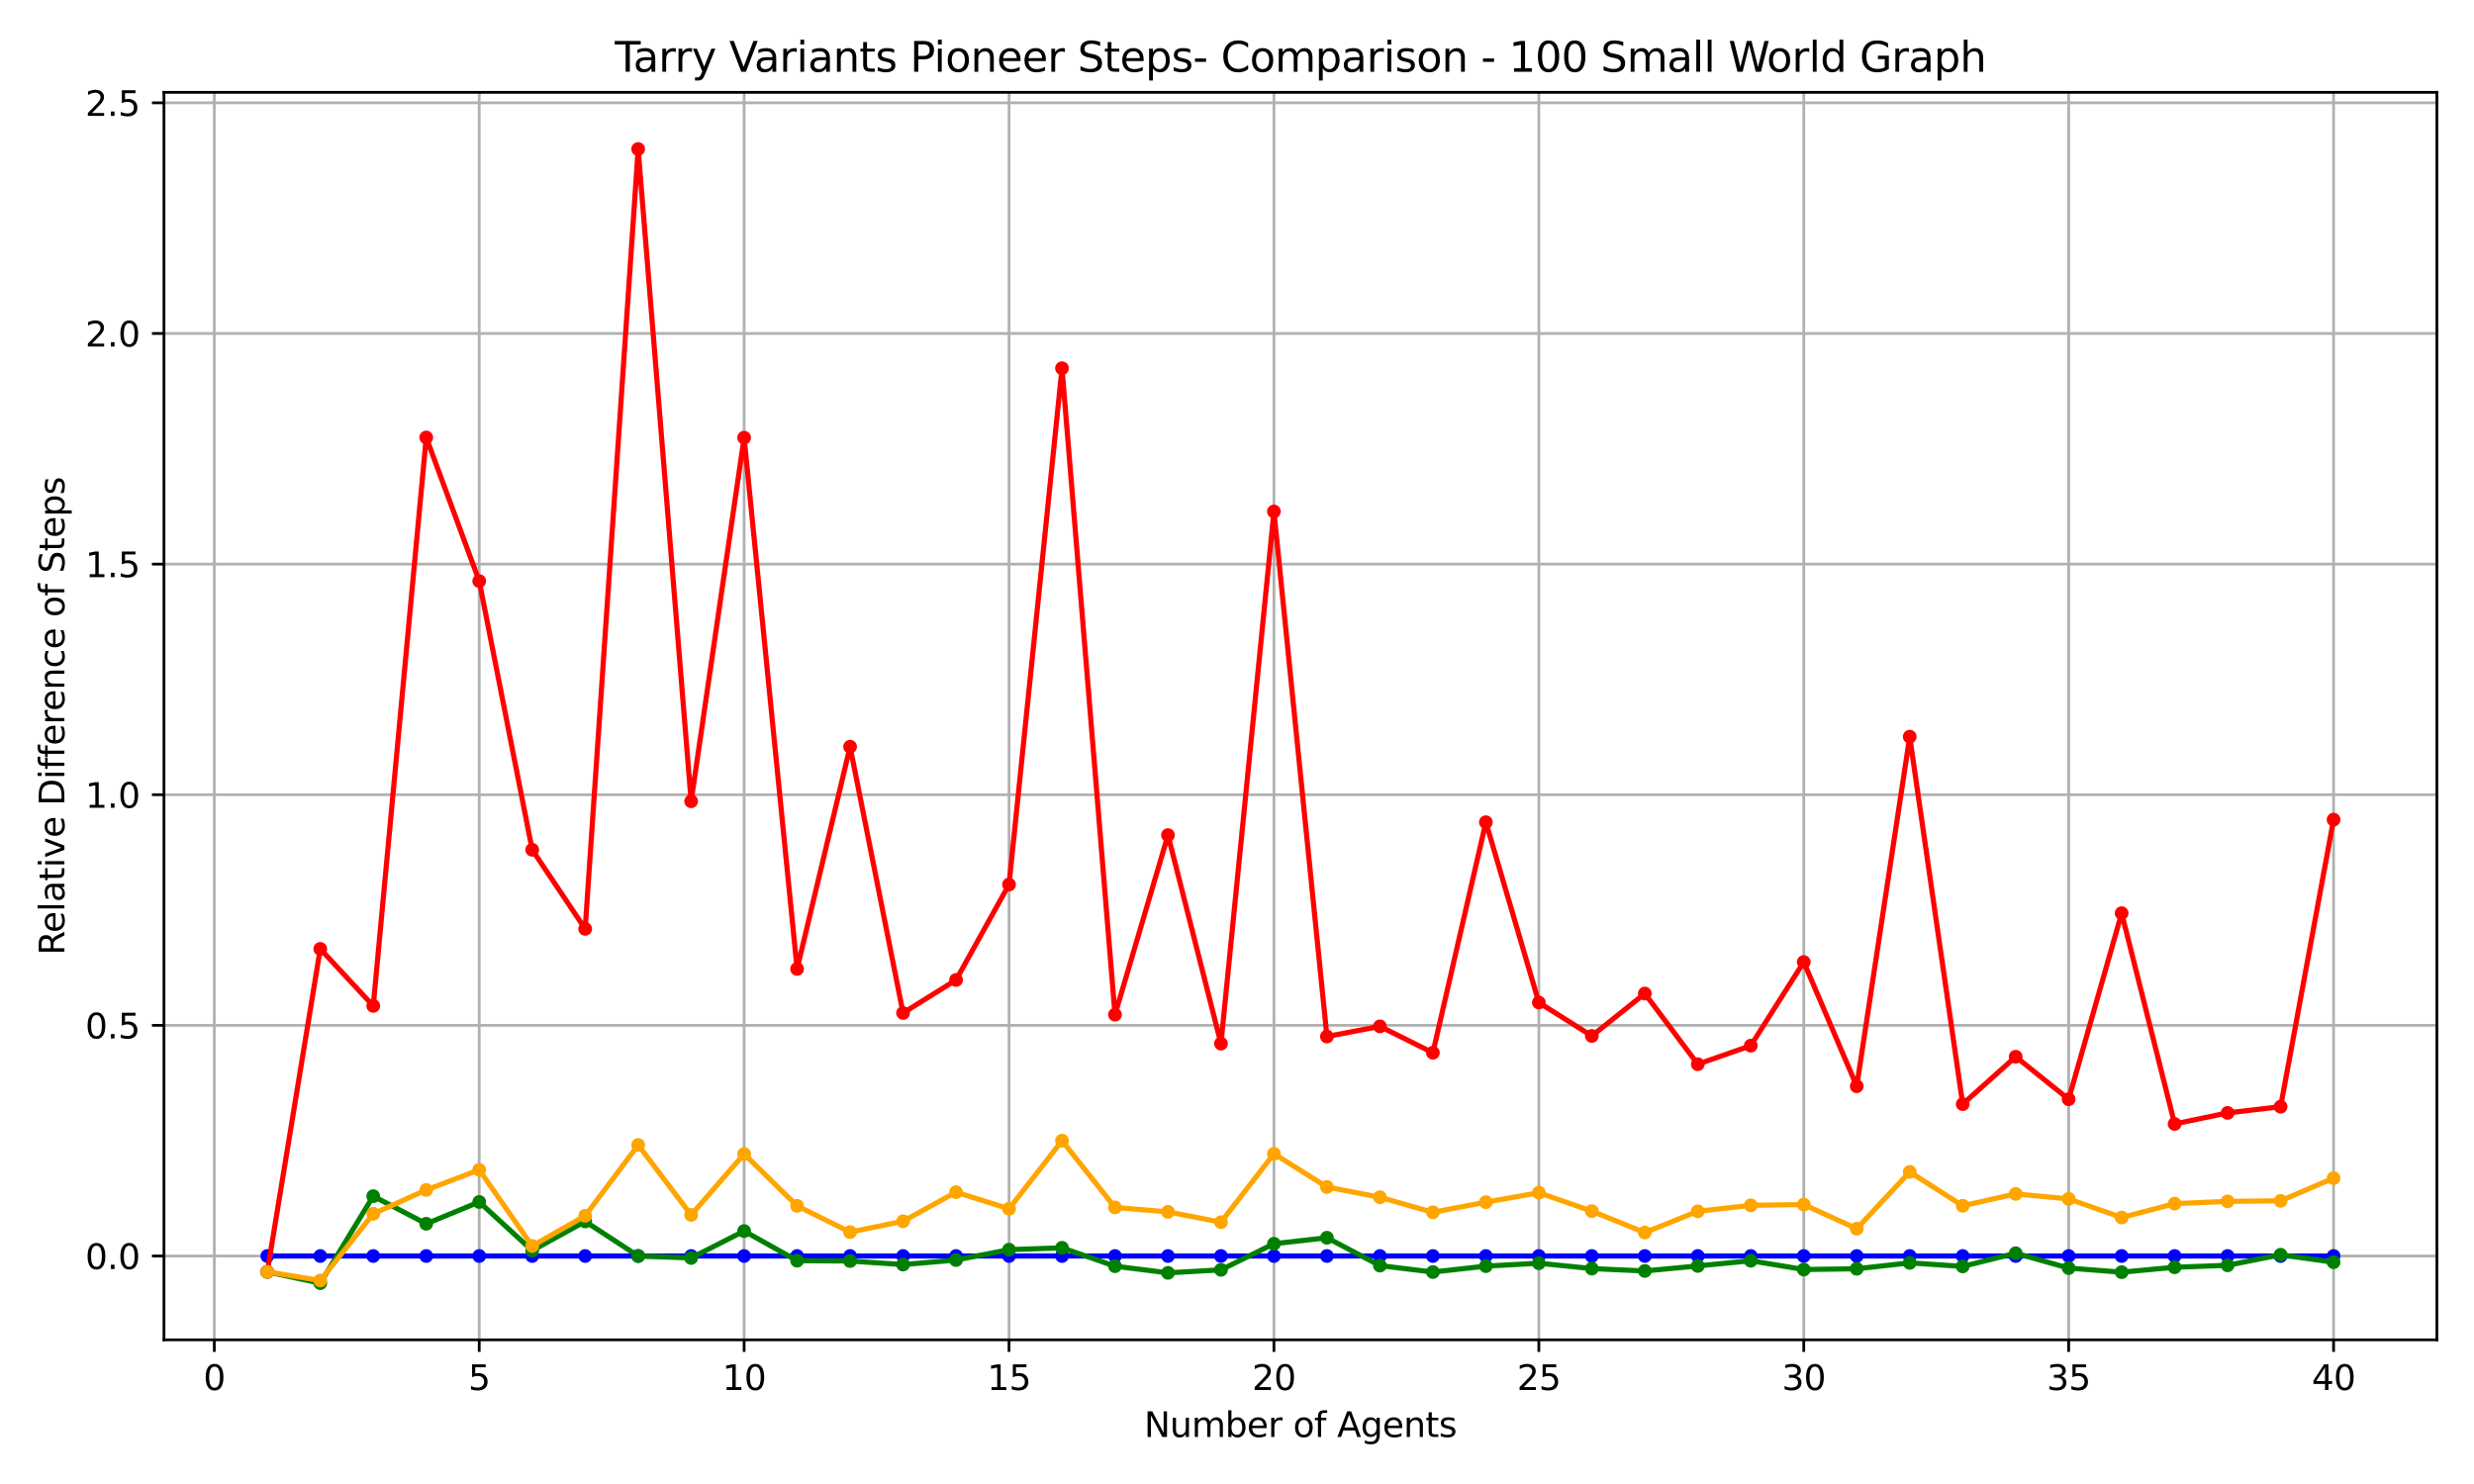 <?xml version="1.0" encoding="utf-8" standalone="no"?>
<!DOCTYPE svg PUBLIC "-//W3C//DTD SVG 1.1//EN"
  "http://www.w3.org/Graphics/SVG/1.1/DTD/svg11.dtd">
<svg xmlns:xlink="http://www.w3.org/1999/xlink" width="720pt" height="432pt" viewBox="0 0 720 432" xmlns="http://www.w3.org/2000/svg" version="1.1">
 <defs>
  <style type="text/css">*{stroke-linejoin: round; stroke-linecap: butt}</style>
 </defs>
 <g id="figure_1">
  <g id="patch_1">
   <path d="M 0 432 
L 720 432 
L 720 0 
L 0 0 
z
" style="fill: #ffffff"/>
  </g>
  <g id="axes_1">
   <g id="patch_2">
    <path d="M 47.72 390.04 
L 709.2 390.04 
L 709.2 26.88 
L 47.72 26.88 
z
" style="fill: #ffffff"/>
   </g>
   <g id="matplotlib.axis_1">
    <g id="xtick_1">
     <g id="line2d_1">
      <path d="M 62.368 390.04 
L 62.368 26.88 
" clip-path="url(#pdcfe585a5a)" style="fill: none; stroke: #b0b0b0; stroke-width: 0.8; stroke-linecap: square"/>
     </g>
     <g id="line2d_2">
      <defs>
       <path id="mb7d5d5258d" d="M 0 0 
L 0 3.5 
" style="stroke: #000000; stroke-width: 0.8"/>
      </defs>
      <g>
       <use xlink:href="#mb7d5d5258d" x="62.368" y="390.04" style="stroke: #000000; stroke-width: 0.8"/>
      </g>
     </g>
     <g id="text_1">
      <!-- 0 -->
      <g transform="translate(59.187 404.638) scale(0.1 -0.1)">
       <defs>
        <path id="DejaVuSans-30" d="M 2034 4250 
Q 1547 4250 1301 3770 
Q 1056 3291 1056 2328 
Q 1056 1369 1301 889 
Q 1547 409 2034 409 
Q 2525 409 2770 889 
Q 3016 1369 3016 2328 
Q 3016 3291 2770 3770 
Q 2525 4250 2034 4250 
z
M 2034 4750 
Q 2819 4750 3233 4129 
Q 3647 3509 3647 2328 
Q 3647 1150 3233 529 
Q 2819 -91 2034 -91 
Q 1250 -91 836 529 
Q 422 1150 422 2328 
Q 422 3509 836 4129 
Q 1250 4750 2034 4750 
z
" transform="scale(0.016)"/>
       </defs>
       <use xlink:href="#DejaVuSans-30"/>
      </g>
     </g>
    </g>
    <g id="xtick_2">
     <g id="line2d_3">
      <path d="M 139.464 390.04 
L 139.464 26.88 
" clip-path="url(#pdcfe585a5a)" style="fill: none; stroke: #b0b0b0; stroke-width: 0.8; stroke-linecap: square"/>
     </g>
     <g id="line2d_4">
      <g>
       <use xlink:href="#mb7d5d5258d" x="139.464" y="390.04" style="stroke: #000000; stroke-width: 0.8"/>
      </g>
     </g>
     <g id="text_2">
      <!-- 5 -->
      <g transform="translate(136.282 404.638) scale(0.1 -0.1)">
       <defs>
        <path id="DejaVuSans-35" d="M 691 4666 
L 3169 4666 
L 3169 4134 
L 1269 4134 
L 1269 2991 
Q 1406 3038 1543 3061 
Q 1681 3084 1819 3084 
Q 2600 3084 3056 2656 
Q 3513 2228 3513 1497 
Q 3513 744 3044 326 
Q 2575 -91 1722 -91 
Q 1428 -91 1123 -41 
Q 819 9 494 109 
L 494 744 
Q 775 591 1075 516 
Q 1375 441 1709 441 
Q 2250 441 2565 725 
Q 2881 1009 2881 1497 
Q 2881 1984 2565 2268 
Q 2250 2553 1709 2553 
Q 1456 2553 1204 2497 
Q 953 2441 691 2322 
L 691 4666 
z
" transform="scale(0.016)"/>
       </defs>
       <use xlink:href="#DejaVuSans-35"/>
      </g>
     </g>
    </g>
    <g id="xtick_3">
     <g id="line2d_5">
      <path d="M 216.559 390.04 
L 216.559 26.88 
" clip-path="url(#pdcfe585a5a)" style="fill: none; stroke: #b0b0b0; stroke-width: 0.8; stroke-linecap: square"/>
     </g>
     <g id="line2d_6">
      <g>
       <use xlink:href="#mb7d5d5258d" x="216.559" y="390.04" style="stroke: #000000; stroke-width: 0.8"/>
      </g>
     </g>
     <g id="text_3">
      <!-- 10 -->
      <g transform="translate(210.197 404.638) scale(0.1 -0.1)">
       <defs>
        <path id="DejaVuSans-31" d="M 794 531 
L 1825 531 
L 1825 4091 
L 703 3866 
L 703 4441 
L 1819 4666 
L 2450 4666 
L 2450 531 
L 3481 531 
L 3481 0 
L 794 0 
L 794 531 
z
" transform="scale(0.016)"/>
       </defs>
       <use xlink:href="#DejaVuSans-31"/>
       <use xlink:href="#DejaVuSans-30" x="63.623"/>
      </g>
     </g>
    </g>
    <g id="xtick_4">
     <g id="line2d_7">
      <path d="M 293.655 390.04 
L 293.655 26.88 
" clip-path="url(#pdcfe585a5a)" style="fill: none; stroke: #b0b0b0; stroke-width: 0.8; stroke-linecap: square"/>
     </g>
     <g id="line2d_8">
      <g>
       <use xlink:href="#mb7d5d5258d" x="293.655" y="390.04" style="stroke: #000000; stroke-width: 0.8"/>
      </g>
     </g>
     <g id="text_4">
      <!-- 15 -->
      <g transform="translate(287.292 404.638) scale(0.1 -0.1)">
       <use xlink:href="#DejaVuSans-31"/>
       <use xlink:href="#DejaVuSans-35" x="63.623"/>
      </g>
     </g>
    </g>
    <g id="xtick_5">
     <g id="line2d_9">
      <path d="M 370.75 390.04 
L 370.75 26.88 
" clip-path="url(#pdcfe585a5a)" style="fill: none; stroke: #b0b0b0; stroke-width: 0.8; stroke-linecap: square"/>
     </g>
     <g id="line2d_10">
      <g>
       <use xlink:href="#mb7d5d5258d" x="370.75" y="390.04" style="stroke: #000000; stroke-width: 0.8"/>
      </g>
     </g>
     <g id="text_5">
      <!-- 20 -->
      <g transform="translate(364.388 404.638) scale(0.1 -0.1)">
       <defs>
        <path id="DejaVuSans-32" d="M 1228 531 
L 3431 531 
L 3431 0 
L 469 0 
L 469 531 
Q 828 903 1448 1529 
Q 2069 2156 2228 2338 
Q 2531 2678 2651 2914 
Q 2772 3150 2772 3378 
Q 2772 3750 2511 3984 
Q 2250 4219 1831 4219 
Q 1534 4219 1204 4116 
Q 875 4013 500 3803 
L 500 4441 
Q 881 4594 1212 4672 
Q 1544 4750 1819 4750 
Q 2544 4750 2975 4387 
Q 3406 4025 3406 3419 
Q 3406 3131 3298 2873 
Q 3191 2616 2906 2266 
Q 2828 2175 2409 1742 
Q 1991 1309 1228 531 
z
" transform="scale(0.016)"/>
       </defs>
       <use xlink:href="#DejaVuSans-32"/>
       <use xlink:href="#DejaVuSans-30" x="63.623"/>
      </g>
     </g>
    </g>
    <g id="xtick_6">
     <g id="line2d_11">
      <path d="M 447.846 390.04 
L 447.846 26.88 
" clip-path="url(#pdcfe585a5a)" style="fill: none; stroke: #b0b0b0; stroke-width: 0.8; stroke-linecap: square"/>
     </g>
     <g id="line2d_12">
      <g>
       <use xlink:href="#mb7d5d5258d" x="447.846" y="390.04" style="stroke: #000000; stroke-width: 0.8"/>
      </g>
     </g>
     <g id="text_6">
      <!-- 25 -->
      <g transform="translate(441.484 404.638) scale(0.1 -0.1)">
       <use xlink:href="#DejaVuSans-32"/>
       <use xlink:href="#DejaVuSans-35" x="63.623"/>
      </g>
     </g>
    </g>
    <g id="xtick_7">
     <g id="line2d_13">
      <path d="M 524.942 390.04 
L 524.942 26.88 
" clip-path="url(#pdcfe585a5a)" style="fill: none; stroke: #b0b0b0; stroke-width: 0.8; stroke-linecap: square"/>
     </g>
     <g id="line2d_14">
      <g>
       <use xlink:href="#mb7d5d5258d" x="524.942" y="390.04" style="stroke: #000000; stroke-width: 0.8"/>
      </g>
     </g>
     <g id="text_7">
      <!-- 30 -->
      <g transform="translate(518.579 404.638) scale(0.1 -0.1)">
       <defs>
        <path id="DejaVuSans-33" d="M 2597 2516 
Q 3050 2419 3304 2112 
Q 3559 1806 3559 1356 
Q 3559 666 3084 287 
Q 2609 -91 1734 -91 
Q 1441 -91 1130 -33 
Q 819 25 488 141 
L 488 750 
Q 750 597 1062 519 
Q 1375 441 1716 441 
Q 2309 441 2620 675 
Q 2931 909 2931 1356 
Q 2931 1769 2642 2001 
Q 2353 2234 1838 2234 
L 1294 2234 
L 1294 2753 
L 1863 2753 
Q 2328 2753 2575 2939 
Q 2822 3125 2822 3475 
Q 2822 3834 2567 4026 
Q 2313 4219 1838 4219 
Q 1578 4219 1281 4162 
Q 984 4106 628 3988 
L 628 4550 
Q 988 4650 1302 4700 
Q 1616 4750 1894 4750 
Q 2613 4750 3031 4423 
Q 3450 4097 3450 3541 
Q 3450 3153 3228 2886 
Q 3006 2619 2597 2516 
z
" transform="scale(0.016)"/>
       </defs>
       <use xlink:href="#DejaVuSans-33"/>
       <use xlink:href="#DejaVuSans-30" x="63.623"/>
      </g>
     </g>
    </g>
    <g id="xtick_8">
     <g id="line2d_15">
      <path d="M 602.037 390.04 
L 602.037 26.88 
" clip-path="url(#pdcfe585a5a)" style="fill: none; stroke: #b0b0b0; stroke-width: 0.8; stroke-linecap: square"/>
     </g>
     <g id="line2d_16">
      <g>
       <use xlink:href="#mb7d5d5258d" x="602.037" y="390.04" style="stroke: #000000; stroke-width: 0.8"/>
      </g>
     </g>
     <g id="text_8">
      <!-- 35 -->
      <g transform="translate(595.675 404.638) scale(0.1 -0.1)">
       <use xlink:href="#DejaVuSans-33"/>
       <use xlink:href="#DejaVuSans-35" x="63.623"/>
      </g>
     </g>
    </g>
    <g id="xtick_9">
     <g id="line2d_17">
      <path d="M 679.133 390.04 
L 679.133 26.88 
" clip-path="url(#pdcfe585a5a)" style="fill: none; stroke: #b0b0b0; stroke-width: 0.8; stroke-linecap: square"/>
     </g>
     <g id="line2d_18">
      <g>
       <use xlink:href="#mb7d5d5258d" x="679.133" y="390.04" style="stroke: #000000; stroke-width: 0.8"/>
      </g>
     </g>
     <g id="text_9">
      <!-- 40 -->
      <g transform="translate(672.77 404.638) scale(0.1 -0.1)">
       <defs>
        <path id="DejaVuSans-34" d="M 2419 4116 
L 825 1625 
L 2419 1625 
L 2419 4116 
z
M 2253 4666 
L 3047 4666 
L 3047 1625 
L 3713 1625 
L 3713 1100 
L 3047 1100 
L 3047 0 
L 2419 0 
L 2419 1100 
L 313 1100 
L 313 1709 
L 2253 4666 
z
" transform="scale(0.016)"/>
       </defs>
       <use xlink:href="#DejaVuSans-34"/>
       <use xlink:href="#DejaVuSans-30" x="63.623"/>
      </g>
     </g>
    </g>
    <g id="text_10">
     <!-- Number of Agents -->
     <g transform="translate(332.972 418.317) scale(0.1 -0.1)">
      <defs>
       <path id="DejaVuSans-4e" d="M 628 4666 
L 1478 4666 
L 3547 763 
L 3547 4666 
L 4159 4666 
L 4159 0 
L 3309 0 
L 1241 3903 
L 1241 0 
L 628 0 
L 628 4666 
z
" transform="scale(0.016)"/>
       <path id="DejaVuSans-75" d="M 544 1381 
L 544 3500 
L 1119 3500 
L 1119 1403 
Q 1119 906 1312 657 
Q 1506 409 1894 409 
Q 2359 409 2629 706 
Q 2900 1003 2900 1516 
L 2900 3500 
L 3475 3500 
L 3475 0 
L 2900 0 
L 2900 538 
Q 2691 219 2414 64 
Q 2138 -91 1772 -91 
Q 1169 -91 856 284 
Q 544 659 544 1381 
z
M 1991 3584 
L 1991 3584 
z
" transform="scale(0.016)"/>
       <path id="DejaVuSans-6d" d="M 3328 2828 
Q 3544 3216 3844 3400 
Q 4144 3584 4550 3584 
Q 5097 3584 5394 3201 
Q 5691 2819 5691 2113 
L 5691 0 
L 5113 0 
L 5113 2094 
Q 5113 2597 4934 2840 
Q 4756 3084 4391 3084 
Q 3944 3084 3684 2787 
Q 3425 2491 3425 1978 
L 3425 0 
L 2847 0 
L 2847 2094 
Q 2847 2600 2669 2842 
Q 2491 3084 2119 3084 
Q 1678 3084 1418 2786 
Q 1159 2488 1159 1978 
L 1159 0 
L 581 0 
L 581 3500 
L 1159 3500 
L 1159 2956 
Q 1356 3278 1631 3431 
Q 1906 3584 2284 3584 
Q 2666 3584 2933 3390 
Q 3200 3197 3328 2828 
z
" transform="scale(0.016)"/>
       <path id="DejaVuSans-62" d="M 3116 1747 
Q 3116 2381 2855 2742 
Q 2594 3103 2138 3103 
Q 1681 3103 1420 2742 
Q 1159 2381 1159 1747 
Q 1159 1113 1420 752 
Q 1681 391 2138 391 
Q 2594 391 2855 752 
Q 3116 1113 3116 1747 
z
M 1159 2969 
Q 1341 3281 1617 3432 
Q 1894 3584 2278 3584 
Q 2916 3584 3314 3078 
Q 3713 2572 3713 1747 
Q 3713 922 3314 415 
Q 2916 -91 2278 -91 
Q 1894 -91 1617 61 
Q 1341 213 1159 525 
L 1159 0 
L 581 0 
L 581 4863 
L 1159 4863 
L 1159 2969 
z
" transform="scale(0.016)"/>
       <path id="DejaVuSans-65" d="M 3597 1894 
L 3597 1613 
L 953 1613 
Q 991 1019 1311 708 
Q 1631 397 2203 397 
Q 2534 397 2845 478 
Q 3156 559 3463 722 
L 3463 178 
Q 3153 47 2828 -22 
Q 2503 -91 2169 -91 
Q 1331 -91 842 396 
Q 353 884 353 1716 
Q 353 2575 817 3079 
Q 1281 3584 2069 3584 
Q 2775 3584 3186 3129 
Q 3597 2675 3597 1894 
z
M 3022 2063 
Q 3016 2534 2758 2815 
Q 2500 3097 2075 3097 
Q 1594 3097 1305 2825 
Q 1016 2553 972 2059 
L 3022 2063 
z
" transform="scale(0.016)"/>
       <path id="DejaVuSans-72" d="M 2631 2963 
Q 2534 3019 2420 3045 
Q 2306 3072 2169 3072 
Q 1681 3072 1420 2755 
Q 1159 2438 1159 1844 
L 1159 0 
L 581 0 
L 581 3500 
L 1159 3500 
L 1159 2956 
Q 1341 3275 1631 3429 
Q 1922 3584 2338 3584 
Q 2397 3584 2469 3576 
Q 2541 3569 2628 3553 
L 2631 2963 
z
" transform="scale(0.016)"/>
       <path id="DejaVuSans-20" transform="scale(0.016)"/>
       <path id="DejaVuSans-6f" d="M 1959 3097 
Q 1497 3097 1228 2736 
Q 959 2375 959 1747 
Q 959 1119 1226 758 
Q 1494 397 1959 397 
Q 2419 397 2687 759 
Q 2956 1122 2956 1747 
Q 2956 2369 2687 2733 
Q 2419 3097 1959 3097 
z
M 1959 3584 
Q 2709 3584 3137 3096 
Q 3566 2609 3566 1747 
Q 3566 888 3137 398 
Q 2709 -91 1959 -91 
Q 1206 -91 779 398 
Q 353 888 353 1747 
Q 353 2609 779 3096 
Q 1206 3584 1959 3584 
z
" transform="scale(0.016)"/>
       <path id="DejaVuSans-66" d="M 2375 4863 
L 2375 4384 
L 1825 4384 
Q 1516 4384 1395 4259 
Q 1275 4134 1275 3809 
L 1275 3500 
L 2222 3500 
L 2222 3053 
L 1275 3053 
L 1275 0 
L 697 0 
L 697 3053 
L 147 3053 
L 147 3500 
L 697 3500 
L 697 3744 
Q 697 4328 969 4595 
Q 1241 4863 1831 4863 
L 2375 4863 
z
" transform="scale(0.016)"/>
       <path id="DejaVuSans-41" d="M 2188 4044 
L 1331 1722 
L 3047 1722 
L 2188 4044 
z
M 1831 4666 
L 2547 4666 
L 4325 0 
L 3669 0 
L 3244 1197 
L 1141 1197 
L 716 0 
L 50 0 
L 1831 4666 
z
" transform="scale(0.016)"/>
       <path id="DejaVuSans-67" d="M 2906 1791 
Q 2906 2416 2648 2759 
Q 2391 3103 1925 3103 
Q 1463 3103 1205 2759 
Q 947 2416 947 1791 
Q 947 1169 1205 825 
Q 1463 481 1925 481 
Q 2391 481 2648 825 
Q 2906 1169 2906 1791 
z
M 3481 434 
Q 3481 -459 3084 -895 
Q 2688 -1331 1869 -1331 
Q 1566 -1331 1297 -1286 
Q 1028 -1241 775 -1147 
L 775 -588 
Q 1028 -725 1275 -790 
Q 1522 -856 1778 -856 
Q 2344 -856 2625 -561 
Q 2906 -266 2906 331 
L 2906 616 
Q 2728 306 2450 153 
Q 2172 0 1784 0 
Q 1141 0 747 490 
Q 353 981 353 1791 
Q 353 2603 747 3093 
Q 1141 3584 1784 3584 
Q 2172 3584 2450 3431 
Q 2728 3278 2906 2969 
L 2906 3500 
L 3481 3500 
L 3481 434 
z
" transform="scale(0.016)"/>
       <path id="DejaVuSans-6e" d="M 3513 2113 
L 3513 0 
L 2938 0 
L 2938 2094 
Q 2938 2591 2744 2837 
Q 2550 3084 2163 3084 
Q 1697 3084 1428 2787 
Q 1159 2491 1159 1978 
L 1159 0 
L 581 0 
L 581 3500 
L 1159 3500 
L 1159 2956 
Q 1366 3272 1645 3428 
Q 1925 3584 2291 3584 
Q 2894 3584 3203 3211 
Q 3513 2838 3513 2113 
z
" transform="scale(0.016)"/>
       <path id="DejaVuSans-74" d="M 1172 4494 
L 1172 3500 
L 2356 3500 
L 2356 3053 
L 1172 3053 
L 1172 1153 
Q 1172 725 1289 603 
Q 1406 481 1766 481 
L 2356 481 
L 2356 0 
L 1766 0 
Q 1100 0 847 248 
Q 594 497 594 1153 
L 594 3053 
L 172 3053 
L 172 3500 
L 594 3500 
L 594 4494 
L 1172 4494 
z
" transform="scale(0.016)"/>
       <path id="DejaVuSans-73" d="M 2834 3397 
L 2834 2853 
Q 2591 2978 2328 3040 
Q 2066 3103 1784 3103 
Q 1356 3103 1142 2972 
Q 928 2841 928 2578 
Q 928 2378 1081 2264 
Q 1234 2150 1697 2047 
L 1894 2003 
Q 2506 1872 2764 1633 
Q 3022 1394 3022 966 
Q 3022 478 2636 193 
Q 2250 -91 1575 -91 
Q 1294 -91 989 -36 
Q 684 19 347 128 
L 347 722 
Q 666 556 975 473 
Q 1284 391 1588 391 
Q 1994 391 2212 530 
Q 2431 669 2431 922 
Q 2431 1156 2273 1281 
Q 2116 1406 1581 1522 
L 1381 1569 
Q 847 1681 609 1914 
Q 372 2147 372 2553 
Q 372 3047 722 3315 
Q 1072 3584 1716 3584 
Q 2034 3584 2315 3537 
Q 2597 3491 2834 3397 
z
" transform="scale(0.016)"/>
      </defs>
      <use xlink:href="#DejaVuSans-4e"/>
      <use xlink:href="#DejaVuSans-75" x="74.805"/>
      <use xlink:href="#DejaVuSans-6d" x="138.184"/>
      <use xlink:href="#DejaVuSans-62" x="235.596"/>
      <use xlink:href="#DejaVuSans-65" x="299.072"/>
      <use xlink:href="#DejaVuSans-72" x="360.596"/>
      <use xlink:href="#DejaVuSans-20" x="401.709"/>
      <use xlink:href="#DejaVuSans-6f" x="433.496"/>
      <use xlink:href="#DejaVuSans-66" x="494.678"/>
      <use xlink:href="#DejaVuSans-20" x="529.883"/>
      <use xlink:href="#DejaVuSans-41" x="561.67"/>
      <use xlink:href="#DejaVuSans-67" x="630.078"/>
      <use xlink:href="#DejaVuSans-65" x="693.555"/>
      <use xlink:href="#DejaVuSans-6e" x="755.078"/>
      <use xlink:href="#DejaVuSans-74" x="818.457"/>
      <use xlink:href="#DejaVuSans-73" x="857.666"/>
     </g>
    </g>
   </g>
   <g id="matplotlib.axis_2">
    <g id="ytick_1">
     <g id="line2d_19">
      <path d="M 47.72 365.628 
L 709.2 365.628 
" clip-path="url(#pdcfe585a5a)" style="fill: none; stroke: #b0b0b0; stroke-width: 0.8; stroke-linecap: square"/>
     </g>
     <g id="line2d_20">
      <defs>
       <path id="m1c85f57927" d="M 0 0 
L -3.5 0 
" style="stroke: #000000; stroke-width: 0.8"/>
      </defs>
      <g>
       <use xlink:href="#m1c85f57927" x="47.72" y="365.628" style="stroke: #000000; stroke-width: 0.8"/>
      </g>
     </g>
     <g id="text_11">
      <!-- 0.0 -->
      <g transform="translate(24.817 369.427) scale(0.1 -0.1)">
       <defs>
        <path id="DejaVuSans-2e" d="M 684 794 
L 1344 794 
L 1344 0 
L 684 0 
L 684 794 
z
" transform="scale(0.016)"/>
       </defs>
       <use xlink:href="#DejaVuSans-30"/>
       <use xlink:href="#DejaVuSans-2e" x="63.623"/>
       <use xlink:href="#DejaVuSans-30" x="95.41"/>
      </g>
     </g>
    </g>
    <g id="ytick_2">
     <g id="line2d_21">
      <path d="M 47.72 298.489 
L 709.2 298.489 
" clip-path="url(#pdcfe585a5a)" style="fill: none; stroke: #b0b0b0; stroke-width: 0.8; stroke-linecap: square"/>
     </g>
     <g id="line2d_22">
      <g>
       <use xlink:href="#m1c85f57927" x="47.72" y="298.489" style="stroke: #000000; stroke-width: 0.8"/>
      </g>
     </g>
     <g id="text_12">
      <!-- 0.5 -->
      <g transform="translate(24.817 302.289) scale(0.1 -0.1)">
       <use xlink:href="#DejaVuSans-30"/>
       <use xlink:href="#DejaVuSans-2e" x="63.623"/>
       <use xlink:href="#DejaVuSans-35" x="95.41"/>
      </g>
     </g>
    </g>
    <g id="ytick_3">
     <g id="line2d_23">
      <path d="M 47.72 231.351 
L 709.2 231.351 
" clip-path="url(#pdcfe585a5a)" style="fill: none; stroke: #b0b0b0; stroke-width: 0.8; stroke-linecap: square"/>
     </g>
     <g id="line2d_24">
      <g>
       <use xlink:href="#m1c85f57927" x="47.72" y="231.351" style="stroke: #000000; stroke-width: 0.8"/>
      </g>
     </g>
     <g id="text_13">
      <!-- 1.0 -->
      <g transform="translate(24.817 235.151) scale(0.1 -0.1)">
       <use xlink:href="#DejaVuSans-31"/>
       <use xlink:href="#DejaVuSans-2e" x="63.623"/>
       <use xlink:href="#DejaVuSans-30" x="95.41"/>
      </g>
     </g>
    </g>
    <g id="ytick_4">
     <g id="line2d_25">
      <path d="M 47.72 164.213 
L 709.2 164.213 
" clip-path="url(#pdcfe585a5a)" style="fill: none; stroke: #b0b0b0; stroke-width: 0.8; stroke-linecap: square"/>
     </g>
     <g id="line2d_26">
      <g>
       <use xlink:href="#m1c85f57927" x="47.72" y="164.213" style="stroke: #000000; stroke-width: 0.8"/>
      </g>
     </g>
     <g id="text_14">
      <!-- 1.5 -->
      <g transform="translate(24.817 168.012) scale(0.1 -0.1)">
       <use xlink:href="#DejaVuSans-31"/>
       <use xlink:href="#DejaVuSans-2e" x="63.623"/>
       <use xlink:href="#DejaVuSans-35" x="95.41"/>
      </g>
     </g>
    </g>
    <g id="ytick_5">
     <g id="line2d_27">
      <path d="M 47.72 97.075 
L 709.2 97.075 
" clip-path="url(#pdcfe585a5a)" style="fill: none; stroke: #b0b0b0; stroke-width: 0.8; stroke-linecap: square"/>
     </g>
     <g id="line2d_28">
      <g>
       <use xlink:href="#m1c85f57927" x="47.72" y="97.075" style="stroke: #000000; stroke-width: 0.8"/>
      </g>
     </g>
     <g id="text_15">
      <!-- 2.0 -->
      <g transform="translate(24.817 100.874) scale(0.1 -0.1)">
       <use xlink:href="#DejaVuSans-32"/>
       <use xlink:href="#DejaVuSans-2e" x="63.623"/>
       <use xlink:href="#DejaVuSans-30" x="95.41"/>
      </g>
     </g>
    </g>
    <g id="ytick_6">
     <g id="line2d_29">
      <path d="M 47.72 29.937 
L 709.2 29.937 
" clip-path="url(#pdcfe585a5a)" style="fill: none; stroke: #b0b0b0; stroke-width: 0.8; stroke-linecap: square"/>
     </g>
     <g id="line2d_30">
      <g>
       <use xlink:href="#m1c85f57927" x="47.72" y="29.937" style="stroke: #000000; stroke-width: 0.8"/>
      </g>
     </g>
     <g id="text_16">
      <!-- 2.5 -->
      <g transform="translate(24.817 33.736) scale(0.1 -0.1)">
       <use xlink:href="#DejaVuSans-32"/>
       <use xlink:href="#DejaVuSans-2e" x="63.623"/>
       <use xlink:href="#DejaVuSans-35" x="95.41"/>
      </g>
     </g>
    </g>
    <g id="text_17">
     <!-- Relative Difference of Steps -->
     <g transform="translate(18.737 278.051) rotate(-90) scale(0.1 -0.1)">
      <defs>
       <path id="DejaVuSans-52" d="M 2841 2188 
Q 3044 2119 3236 1894 
Q 3428 1669 3622 1275 
L 4263 0 
L 3584 0 
L 2988 1197 
Q 2756 1666 2539 1819 
Q 2322 1972 1947 1972 
L 1259 1972 
L 1259 0 
L 628 0 
L 628 4666 
L 2053 4666 
Q 2853 4666 3247 4331 
Q 3641 3997 3641 3322 
Q 3641 2881 3436 2590 
Q 3231 2300 2841 2188 
z
M 1259 4147 
L 1259 2491 
L 2053 2491 
Q 2509 2491 2742 2702 
Q 2975 2913 2975 3322 
Q 2975 3731 2742 3939 
Q 2509 4147 2053 4147 
L 1259 4147 
z
" transform="scale(0.016)"/>
       <path id="DejaVuSans-6c" d="M 603 4863 
L 1178 4863 
L 1178 0 
L 603 0 
L 603 4863 
z
" transform="scale(0.016)"/>
       <path id="DejaVuSans-61" d="M 2194 1759 
Q 1497 1759 1228 1600 
Q 959 1441 959 1056 
Q 959 750 1161 570 
Q 1363 391 1709 391 
Q 2188 391 2477 730 
Q 2766 1069 2766 1631 
L 2766 1759 
L 2194 1759 
z
M 3341 1997 
L 3341 0 
L 2766 0 
L 2766 531 
Q 2569 213 2275 61 
Q 1981 -91 1556 -91 
Q 1019 -91 701 211 
Q 384 513 384 1019 
Q 384 1609 779 1909 
Q 1175 2209 1959 2209 
L 2766 2209 
L 2766 2266 
Q 2766 2663 2505 2880 
Q 2244 3097 1772 3097 
Q 1472 3097 1187 3025 
Q 903 2953 641 2809 
L 641 3341 
Q 956 3463 1253 3523 
Q 1550 3584 1831 3584 
Q 2591 3584 2966 3190 
Q 3341 2797 3341 1997 
z
" transform="scale(0.016)"/>
       <path id="DejaVuSans-69" d="M 603 3500 
L 1178 3500 
L 1178 0 
L 603 0 
L 603 3500 
z
M 603 4863 
L 1178 4863 
L 1178 4134 
L 603 4134 
L 603 4863 
z
" transform="scale(0.016)"/>
       <path id="DejaVuSans-76" d="M 191 3500 
L 800 3500 
L 1894 563 
L 2988 3500 
L 3597 3500 
L 2284 0 
L 1503 0 
L 191 3500 
z
" transform="scale(0.016)"/>
       <path id="DejaVuSans-44" d="M 1259 4147 
L 1259 519 
L 2022 519 
Q 2988 519 3436 956 
Q 3884 1394 3884 2338 
Q 3884 3275 3436 3711 
Q 2988 4147 2022 4147 
L 1259 4147 
z
M 628 4666 
L 1925 4666 
Q 3281 4666 3915 4102 
Q 4550 3538 4550 2338 
Q 4550 1131 3912 565 
Q 3275 0 1925 0 
L 628 0 
L 628 4666 
z
" transform="scale(0.016)"/>
       <path id="DejaVuSans-63" d="M 3122 3366 
L 3122 2828 
Q 2878 2963 2633 3030 
Q 2388 3097 2138 3097 
Q 1578 3097 1268 2742 
Q 959 2388 959 1747 
Q 959 1106 1268 751 
Q 1578 397 2138 397 
Q 2388 397 2633 464 
Q 2878 531 3122 666 
L 3122 134 
Q 2881 22 2623 -34 
Q 2366 -91 2075 -91 
Q 1284 -91 818 406 
Q 353 903 353 1747 
Q 353 2603 823 3093 
Q 1294 3584 2113 3584 
Q 2378 3584 2631 3529 
Q 2884 3475 3122 3366 
z
" transform="scale(0.016)"/>
       <path id="DejaVuSans-53" d="M 3425 4513 
L 3425 3897 
Q 3066 4069 2747 4153 
Q 2428 4238 2131 4238 
Q 1616 4238 1336 4038 
Q 1056 3838 1056 3469 
Q 1056 3159 1242 3001 
Q 1428 2844 1947 2747 
L 2328 2669 
Q 3034 2534 3370 2195 
Q 3706 1856 3706 1288 
Q 3706 609 3251 259 
Q 2797 -91 1919 -91 
Q 1588 -91 1214 -16 
Q 841 59 441 206 
L 441 856 
Q 825 641 1194 531 
Q 1563 422 1919 422 
Q 2459 422 2753 634 
Q 3047 847 3047 1241 
Q 3047 1584 2836 1778 
Q 2625 1972 2144 2069 
L 1759 2144 
Q 1053 2284 737 2584 
Q 422 2884 422 3419 
Q 422 4038 858 4394 
Q 1294 4750 2059 4750 
Q 2388 4750 2728 4690 
Q 3069 4631 3425 4513 
z
" transform="scale(0.016)"/>
       <path id="DejaVuSans-70" d="M 1159 525 
L 1159 -1331 
L 581 -1331 
L 581 3500 
L 1159 3500 
L 1159 2969 
Q 1341 3281 1617 3432 
Q 1894 3584 2278 3584 
Q 2916 3584 3314 3078 
Q 3713 2572 3713 1747 
Q 3713 922 3314 415 
Q 2916 -91 2278 -91 
Q 1894 -91 1617 61 
Q 1341 213 1159 525 
z
M 3116 1747 
Q 3116 2381 2855 2742 
Q 2594 3103 2138 3103 
Q 1681 3103 1420 2742 
Q 1159 2381 1159 1747 
Q 1159 1113 1420 752 
Q 1681 391 2138 391 
Q 2594 391 2855 752 
Q 3116 1113 3116 1747 
z
" transform="scale(0.016)"/>
      </defs>
      <use xlink:href="#DejaVuSans-52"/>
      <use xlink:href="#DejaVuSans-65" x="64.982"/>
      <use xlink:href="#DejaVuSans-6c" x="126.506"/>
      <use xlink:href="#DejaVuSans-61" x="154.289"/>
      <use xlink:href="#DejaVuSans-74" x="215.568"/>
      <use xlink:href="#DejaVuSans-69" x="254.777"/>
      <use xlink:href="#DejaVuSans-76" x="282.561"/>
      <use xlink:href="#DejaVuSans-65" x="341.74"/>
      <use xlink:href="#DejaVuSans-20" x="403.264"/>
      <use xlink:href="#DejaVuSans-44" x="435.051"/>
      <use xlink:href="#DejaVuSans-69" x="512.053"/>
      <use xlink:href="#DejaVuSans-66" x="539.836"/>
      <use xlink:href="#DejaVuSans-66" x="575.041"/>
      <use xlink:href="#DejaVuSans-65" x="610.246"/>
      <use xlink:href="#DejaVuSans-72" x="671.77"/>
      <use xlink:href="#DejaVuSans-65" x="710.633"/>
      <use xlink:href="#DejaVuSans-6e" x="772.156"/>
      <use xlink:href="#DejaVuSans-63" x="835.535"/>
      <use xlink:href="#DejaVuSans-65" x="890.516"/>
      <use xlink:href="#DejaVuSans-20" x="952.039"/>
      <use xlink:href="#DejaVuSans-6f" x="983.826"/>
      <use xlink:href="#DejaVuSans-66" x="1045.008"/>
      <use xlink:href="#DejaVuSans-20" x="1080.213"/>
      <use xlink:href="#DejaVuSans-53" x="1112"/>
      <use xlink:href="#DejaVuSans-74" x="1175.477"/>
      <use xlink:href="#DejaVuSans-65" x="1214.686"/>
      <use xlink:href="#DejaVuSans-70" x="1276.209"/>
      <use xlink:href="#DejaVuSans-73" x="1339.686"/>
     </g>
    </g>
   </g>
   <g id="line2d_31">
    <path d="M 77.787 365.628 
L 93.206 365.628 
L 108.626 365.628 
L 124.045 365.628 
L 139.464 365.628 
L 154.883 365.628 
L 170.302 365.628 
L 185.721 365.628 
L 201.14 365.628 
L 216.559 365.628 
L 231.978 365.628 
L 247.398 365.628 
L 262.817 365.628 
L 278.236 365.628 
L 293.655 365.628 
L 309.074 365.628 
L 324.493 365.628 
L 339.912 365.628 
L 355.331 365.628 
L 370.75 365.628 
L 386.17 365.628 
L 401.589 365.628 
L 417.008 365.628 
L 432.427 365.628 
L 447.846 365.628 
L 463.265 365.628 
L 478.684 365.628 
L 494.103 365.628 
L 509.522 365.628 
L 524.942 365.628 
L 540.361 365.628 
L 555.78 365.628 
L 571.199 365.628 
L 586.618 365.628 
L 602.037 365.628 
L 617.456 365.628 
L 632.875 365.628 
L 648.294 365.628 
L 663.714 365.628 
L 679.133 365.628 
" clip-path="url(#pdcfe585a5a)" style="fill: none; stroke: #0000ff; stroke-width: 1.5; stroke-linecap: square"/>
    <defs>
     <path id="maac3466041" d="M 0 1.5 
C 0.398 1.5 0.779 1.342 1.061 1.061 
C 1.342 0.779 1.5 0.398 1.5 0 
C 1.5 -0.398 1.342 -0.779 1.061 -1.061 
C 0.779 -1.342 0.398 -1.5 0 -1.5 
C -0.398 -1.5 -0.779 -1.342 -1.061 -1.061 
C -1.342 -0.779 -1.5 -0.398 -1.5 0 
C -1.5 0.398 -1.342 0.779 -1.061 1.061 
C -0.779 1.342 -0.398 1.5 0 1.5 
z
" style="stroke: #0000ff"/>
    </defs>
    <g clip-path="url(#pdcfe585a5a)">
     <use xlink:href="#maac3466041" x="77.787" y="365.628" style="fill: #0000ff; stroke: #0000ff"/>
     <use xlink:href="#maac3466041" x="93.206" y="365.628" style="fill: #0000ff; stroke: #0000ff"/>
     <use xlink:href="#maac3466041" x="108.626" y="365.628" style="fill: #0000ff; stroke: #0000ff"/>
     <use xlink:href="#maac3466041" x="124.045" y="365.628" style="fill: #0000ff; stroke: #0000ff"/>
     <use xlink:href="#maac3466041" x="139.464" y="365.628" style="fill: #0000ff; stroke: #0000ff"/>
     <use xlink:href="#maac3466041" x="154.883" y="365.628" style="fill: #0000ff; stroke: #0000ff"/>
     <use xlink:href="#maac3466041" x="170.302" y="365.628" style="fill: #0000ff; stroke: #0000ff"/>
     <use xlink:href="#maac3466041" x="185.721" y="365.628" style="fill: #0000ff; stroke: #0000ff"/>
     <use xlink:href="#maac3466041" x="201.14" y="365.628" style="fill: #0000ff; stroke: #0000ff"/>
     <use xlink:href="#maac3466041" x="216.559" y="365.628" style="fill: #0000ff; stroke: #0000ff"/>
     <use xlink:href="#maac3466041" x="231.978" y="365.628" style="fill: #0000ff; stroke: #0000ff"/>
     <use xlink:href="#maac3466041" x="247.398" y="365.628" style="fill: #0000ff; stroke: #0000ff"/>
     <use xlink:href="#maac3466041" x="262.817" y="365.628" style="fill: #0000ff; stroke: #0000ff"/>
     <use xlink:href="#maac3466041" x="278.236" y="365.628" style="fill: #0000ff; stroke: #0000ff"/>
     <use xlink:href="#maac3466041" x="293.655" y="365.628" style="fill: #0000ff; stroke: #0000ff"/>
     <use xlink:href="#maac3466041" x="309.074" y="365.628" style="fill: #0000ff; stroke: #0000ff"/>
     <use xlink:href="#maac3466041" x="324.493" y="365.628" style="fill: #0000ff; stroke: #0000ff"/>
     <use xlink:href="#maac3466041" x="339.912" y="365.628" style="fill: #0000ff; stroke: #0000ff"/>
     <use xlink:href="#maac3466041" x="355.331" y="365.628" style="fill: #0000ff; stroke: #0000ff"/>
     <use xlink:href="#maac3466041" x="370.75" y="365.628" style="fill: #0000ff; stroke: #0000ff"/>
     <use xlink:href="#maac3466041" x="386.17" y="365.628" style="fill: #0000ff; stroke: #0000ff"/>
     <use xlink:href="#maac3466041" x="401.589" y="365.628" style="fill: #0000ff; stroke: #0000ff"/>
     <use xlink:href="#maac3466041" x="417.008" y="365.628" style="fill: #0000ff; stroke: #0000ff"/>
     <use xlink:href="#maac3466041" x="432.427" y="365.628" style="fill: #0000ff; stroke: #0000ff"/>
     <use xlink:href="#maac3466041" x="447.846" y="365.628" style="fill: #0000ff; stroke: #0000ff"/>
     <use xlink:href="#maac3466041" x="463.265" y="365.628" style="fill: #0000ff; stroke: #0000ff"/>
     <use xlink:href="#maac3466041" x="478.684" y="365.628" style="fill: #0000ff; stroke: #0000ff"/>
     <use xlink:href="#maac3466041" x="494.103" y="365.628" style="fill: #0000ff; stroke: #0000ff"/>
     <use xlink:href="#maac3466041" x="509.522" y="365.628" style="fill: #0000ff; stroke: #0000ff"/>
     <use xlink:href="#maac3466041" x="524.942" y="365.628" style="fill: #0000ff; stroke: #0000ff"/>
     <use xlink:href="#maac3466041" x="540.361" y="365.628" style="fill: #0000ff; stroke: #0000ff"/>
     <use xlink:href="#maac3466041" x="555.78" y="365.628" style="fill: #0000ff; stroke: #0000ff"/>
     <use xlink:href="#maac3466041" x="571.199" y="365.628" style="fill: #0000ff; stroke: #0000ff"/>
     <use xlink:href="#maac3466041" x="586.618" y="365.628" style="fill: #0000ff; stroke: #0000ff"/>
     <use xlink:href="#maac3466041" x="602.037" y="365.628" style="fill: #0000ff; stroke: #0000ff"/>
     <use xlink:href="#maac3466041" x="617.456" y="365.628" style="fill: #0000ff; stroke: #0000ff"/>
     <use xlink:href="#maac3466041" x="632.875" y="365.628" style="fill: #0000ff; stroke: #0000ff"/>
     <use xlink:href="#maac3466041" x="648.294" y="365.628" style="fill: #0000ff; stroke: #0000ff"/>
     <use xlink:href="#maac3466041" x="663.714" y="365.628" style="fill: #0000ff; stroke: #0000ff"/>
     <use xlink:href="#maac3466041" x="679.133" y="365.628" style="fill: #0000ff; stroke: #0000ff"/>
    </g>
   </g>
   <g id="line2d_32">
    <path d="M 77.787 370.255 
L 93.206 276.232 
L 108.626 292.819 
L 124.045 127.354 
L 139.464 169.158 
L 154.883 247.369 
L 170.302 270.404 
L 185.721 43.387 
L 201.14 233.249 
L 216.559 127.418 
L 231.978 282.061 
L 247.398 217.374 
L 262.817 294.892 
L 278.236 285.268 
L 293.655 257.498 
L 309.074 107.198 
L 324.493 295.372 
L 339.912 243.105 
L 355.331 303.797 
L 370.75 148.888 
L 386.17 301.739 
L 401.589 298.777 
L 417.008 306.459 
L 432.427 239.354 
L 447.846 291.843 
L 463.265 301.568 
L 478.684 289.228 
L 494.103 309.792 
L 509.522 304.397 
L 524.942 280.047 
L 540.361 316.203 
L 555.78 214.458 
L 571.199 321.417 
L 586.618 307.62 
L 602.037 319.99 
L 617.456 265.831 
L 632.875 327.187 
L 648.294 323.971 
L 663.714 322.169 
L 679.133 238.605 
" clip-path="url(#pdcfe585a5a)" style="fill: none; stroke: #ff0000; stroke-width: 1.5; stroke-linecap: square"/>
    <defs>
     <path id="mf4915a239b" d="M 0 1.5 
C 0.398 1.5 0.779 1.342 1.061 1.061 
C 1.342 0.779 1.5 0.398 1.5 0 
C 1.5 -0.398 1.342 -0.779 1.061 -1.061 
C 0.779 -1.342 0.398 -1.5 0 -1.5 
C -0.398 -1.5 -0.779 -1.342 -1.061 -1.061 
C -1.342 -0.779 -1.5 -0.398 -1.5 0 
C -1.5 0.398 -1.342 0.779 -1.061 1.061 
C -0.779 1.342 -0.398 1.5 0 1.5 
z
" style="stroke: #ff0000"/>
    </defs>
    <g clip-path="url(#pdcfe585a5a)">
     <use xlink:href="#mf4915a239b" x="77.787" y="370.255" style="fill: #ff0000; stroke: #ff0000"/>
     <use xlink:href="#mf4915a239b" x="93.206" y="276.232" style="fill: #ff0000; stroke: #ff0000"/>
     <use xlink:href="#mf4915a239b" x="108.626" y="292.819" style="fill: #ff0000; stroke: #ff0000"/>
     <use xlink:href="#mf4915a239b" x="124.045" y="127.354" style="fill: #ff0000; stroke: #ff0000"/>
     <use xlink:href="#mf4915a239b" x="139.464" y="169.158" style="fill: #ff0000; stroke: #ff0000"/>
     <use xlink:href="#mf4915a239b" x="154.883" y="247.369" style="fill: #ff0000; stroke: #ff0000"/>
     <use xlink:href="#mf4915a239b" x="170.302" y="270.404" style="fill: #ff0000; stroke: #ff0000"/>
     <use xlink:href="#mf4915a239b" x="185.721" y="43.387" style="fill: #ff0000; stroke: #ff0000"/>
     <use xlink:href="#mf4915a239b" x="201.14" y="233.249" style="fill: #ff0000; stroke: #ff0000"/>
     <use xlink:href="#mf4915a239b" x="216.559" y="127.418" style="fill: #ff0000; stroke: #ff0000"/>
     <use xlink:href="#mf4915a239b" x="231.978" y="282.061" style="fill: #ff0000; stroke: #ff0000"/>
     <use xlink:href="#mf4915a239b" x="247.398" y="217.374" style="fill: #ff0000; stroke: #ff0000"/>
     <use xlink:href="#mf4915a239b" x="262.817" y="294.892" style="fill: #ff0000; stroke: #ff0000"/>
     <use xlink:href="#mf4915a239b" x="278.236" y="285.268" style="fill: #ff0000; stroke: #ff0000"/>
     <use xlink:href="#mf4915a239b" x="293.655" y="257.498" style="fill: #ff0000; stroke: #ff0000"/>
     <use xlink:href="#mf4915a239b" x="309.074" y="107.198" style="fill: #ff0000; stroke: #ff0000"/>
     <use xlink:href="#mf4915a239b" x="324.493" y="295.372" style="fill: #ff0000; stroke: #ff0000"/>
     <use xlink:href="#mf4915a239b" x="339.912" y="243.105" style="fill: #ff0000; stroke: #ff0000"/>
     <use xlink:href="#mf4915a239b" x="355.331" y="303.797" style="fill: #ff0000; stroke: #ff0000"/>
     <use xlink:href="#mf4915a239b" x="370.75" y="148.888" style="fill: #ff0000; stroke: #ff0000"/>
     <use xlink:href="#mf4915a239b" x="386.17" y="301.739" style="fill: #ff0000; stroke: #ff0000"/>
     <use xlink:href="#mf4915a239b" x="401.589" y="298.777" style="fill: #ff0000; stroke: #ff0000"/>
     <use xlink:href="#mf4915a239b" x="417.008" y="306.459" style="fill: #ff0000; stroke: #ff0000"/>
     <use xlink:href="#mf4915a239b" x="432.427" y="239.354" style="fill: #ff0000; stroke: #ff0000"/>
     <use xlink:href="#mf4915a239b" x="447.846" y="291.843" style="fill: #ff0000; stroke: #ff0000"/>
     <use xlink:href="#mf4915a239b" x="463.265" y="301.568" style="fill: #ff0000; stroke: #ff0000"/>
     <use xlink:href="#mf4915a239b" x="478.684" y="289.228" style="fill: #ff0000; stroke: #ff0000"/>
     <use xlink:href="#mf4915a239b" x="494.103" y="309.792" style="fill: #ff0000; stroke: #ff0000"/>
     <use xlink:href="#mf4915a239b" x="509.522" y="304.397" style="fill: #ff0000; stroke: #ff0000"/>
     <use xlink:href="#mf4915a239b" x="524.942" y="280.047" style="fill: #ff0000; stroke: #ff0000"/>
     <use xlink:href="#mf4915a239b" x="540.361" y="316.203" style="fill: #ff0000; stroke: #ff0000"/>
     <use xlink:href="#mf4915a239b" x="555.78" y="214.458" style="fill: #ff0000; stroke: #ff0000"/>
     <use xlink:href="#mf4915a239b" x="571.199" y="321.417" style="fill: #ff0000; stroke: #ff0000"/>
     <use xlink:href="#mf4915a239b" x="586.618" y="307.62" style="fill: #ff0000; stroke: #ff0000"/>
     <use xlink:href="#mf4915a239b" x="602.037" y="319.99" style="fill: #ff0000; stroke: #ff0000"/>
     <use xlink:href="#mf4915a239b" x="617.456" y="265.831" style="fill: #ff0000; stroke: #ff0000"/>
     <use xlink:href="#mf4915a239b" x="632.875" y="327.187" style="fill: #ff0000; stroke: #ff0000"/>
     <use xlink:href="#mf4915a239b" x="648.294" y="323.971" style="fill: #ff0000; stroke: #ff0000"/>
     <use xlink:href="#mf4915a239b" x="663.714" y="322.169" style="fill: #ff0000; stroke: #ff0000"/>
     <use xlink:href="#mf4915a239b" x="679.133" y="238.605" style="fill: #ff0000; stroke: #ff0000"/>
    </g>
   </g>
   <g id="line2d_33">
    <path d="M 77.787 370.255 
L 93.206 373.533 
L 108.626 348.214 
L 124.045 356.248 
L 139.464 349.901 
L 154.883 364.045 
L 170.302 355.564 
L 185.721 365.628 
L 201.14 366.197 
L 216.559 358.366 
L 231.978 366.985 
L 247.398 367.088 
L 262.817 368.121 
L 278.236 366.803 
L 293.655 363.781 
L 309.074 363.246 
L 324.493 368.593 
L 339.912 370.532 
L 355.331 369.657 
L 370.75 362.06 
L 386.17 360.311 
L 401.589 368.423 
L 417.008 370.297 
L 432.427 368.576 
L 447.846 367.731 
L 463.265 369.288 
L 478.684 369.981 
L 494.103 368.517 
L 509.522 367.007 
L 524.942 369.564 
L 540.361 369.343 
L 555.78 367.63 
L 571.199 368.656 
L 586.618 364.822 
L 602.037 369.145 
L 617.456 370.338 
L 632.875 368.905 
L 648.294 368.338 
L 663.714 365.265 
L 679.133 367.441 
" clip-path="url(#pdcfe585a5a)" style="fill: none; stroke: #008000; stroke-width: 1.5; stroke-linecap: square"/>
    <defs>
     <path id="m77ae6750bc" d="M 0 1.5 
C 0.398 1.5 0.779 1.342 1.061 1.061 
C 1.342 0.779 1.5 0.398 1.5 0 
C 1.5 -0.398 1.342 -0.779 1.061 -1.061 
C 0.779 -1.342 0.398 -1.5 0 -1.5 
C -0.398 -1.5 -0.779 -1.342 -1.061 -1.061 
C -1.342 -0.779 -1.5 -0.398 -1.5 0 
C -1.5 0.398 -1.342 0.779 -1.061 1.061 
C -0.779 1.342 -0.398 1.5 0 1.5 
z
" style="stroke: #008000"/>
    </defs>
    <g clip-path="url(#pdcfe585a5a)">
     <use xlink:href="#m77ae6750bc" x="77.787" y="370.255" style="fill: #008000; stroke: #008000"/>
     <use xlink:href="#m77ae6750bc" x="93.206" y="373.533" style="fill: #008000; stroke: #008000"/>
     <use xlink:href="#m77ae6750bc" x="108.626" y="348.214" style="fill: #008000; stroke: #008000"/>
     <use xlink:href="#m77ae6750bc" x="124.045" y="356.248" style="fill: #008000; stroke: #008000"/>
     <use xlink:href="#m77ae6750bc" x="139.464" y="349.901" style="fill: #008000; stroke: #008000"/>
     <use xlink:href="#m77ae6750bc" x="154.883" y="364.045" style="fill: #008000; stroke: #008000"/>
     <use xlink:href="#m77ae6750bc" x="170.302" y="355.564" style="fill: #008000; stroke: #008000"/>
     <use xlink:href="#m77ae6750bc" x="185.721" y="365.628" style="fill: #008000; stroke: #008000"/>
     <use xlink:href="#m77ae6750bc" x="201.14" y="366.197" style="fill: #008000; stroke: #008000"/>
     <use xlink:href="#m77ae6750bc" x="216.559" y="358.366" style="fill: #008000; stroke: #008000"/>
     <use xlink:href="#m77ae6750bc" x="231.978" y="366.985" style="fill: #008000; stroke: #008000"/>
     <use xlink:href="#m77ae6750bc" x="247.398" y="367.088" style="fill: #008000; stroke: #008000"/>
     <use xlink:href="#m77ae6750bc" x="262.817" y="368.121" style="fill: #008000; stroke: #008000"/>
     <use xlink:href="#m77ae6750bc" x="278.236" y="366.803" style="fill: #008000; stroke: #008000"/>
     <use xlink:href="#m77ae6750bc" x="293.655" y="363.781" style="fill: #008000; stroke: #008000"/>
     <use xlink:href="#m77ae6750bc" x="309.074" y="363.246" style="fill: #008000; stroke: #008000"/>
     <use xlink:href="#m77ae6750bc" x="324.493" y="368.593" style="fill: #008000; stroke: #008000"/>
     <use xlink:href="#m77ae6750bc" x="339.912" y="370.532" style="fill: #008000; stroke: #008000"/>
     <use xlink:href="#m77ae6750bc" x="355.331" y="369.657" style="fill: #008000; stroke: #008000"/>
     <use xlink:href="#m77ae6750bc" x="370.75" y="362.06" style="fill: #008000; stroke: #008000"/>
     <use xlink:href="#m77ae6750bc" x="386.17" y="360.311" style="fill: #008000; stroke: #008000"/>
     <use xlink:href="#m77ae6750bc" x="401.589" y="368.423" style="fill: #008000; stroke: #008000"/>
     <use xlink:href="#m77ae6750bc" x="417.008" y="370.297" style="fill: #008000; stroke: #008000"/>
     <use xlink:href="#m77ae6750bc" x="432.427" y="368.576" style="fill: #008000; stroke: #008000"/>
     <use xlink:href="#m77ae6750bc" x="447.846" y="367.731" style="fill: #008000; stroke: #008000"/>
     <use xlink:href="#m77ae6750bc" x="463.265" y="369.288" style="fill: #008000; stroke: #008000"/>
     <use xlink:href="#m77ae6750bc" x="478.684" y="369.981" style="fill: #008000; stroke: #008000"/>
     <use xlink:href="#m77ae6750bc" x="494.103" y="368.517" style="fill: #008000; stroke: #008000"/>
     <use xlink:href="#m77ae6750bc" x="509.522" y="367.007" style="fill: #008000; stroke: #008000"/>
     <use xlink:href="#m77ae6750bc" x="524.942" y="369.564" style="fill: #008000; stroke: #008000"/>
     <use xlink:href="#m77ae6750bc" x="540.361" y="369.343" style="fill: #008000; stroke: #008000"/>
     <use xlink:href="#m77ae6750bc" x="555.78" y="367.63" style="fill: #008000; stroke: #008000"/>
     <use xlink:href="#m77ae6750bc" x="571.199" y="368.656" style="fill: #008000; stroke: #008000"/>
     <use xlink:href="#m77ae6750bc" x="586.618" y="364.822" style="fill: #008000; stroke: #008000"/>
     <use xlink:href="#m77ae6750bc" x="602.037" y="369.145" style="fill: #008000; stroke: #008000"/>
     <use xlink:href="#m77ae6750bc" x="617.456" y="370.338" style="fill: #008000; stroke: #008000"/>
     <use xlink:href="#m77ae6750bc" x="632.875" y="368.905" style="fill: #008000; stroke: #008000"/>
     <use xlink:href="#m77ae6750bc" x="648.294" y="368.338" style="fill: #008000; stroke: #008000"/>
     <use xlink:href="#m77ae6750bc" x="663.714" y="365.265" style="fill: #008000; stroke: #008000"/>
     <use xlink:href="#m77ae6750bc" x="679.133" y="367.441" style="fill: #008000; stroke: #008000"/>
    </g>
   </g>
   <g id="line2d_34">
    <path d="M 77.787 370.255 
L 93.206 372.762 
L 108.626 353.334 
L 124.045 346.405 
L 139.464 340.546 
L 154.883 362.702 
L 170.302 353.923 
L 185.721 333.312 
L 201.14 353.674 
L 216.559 335.933 
L 231.978 351.032 
L 247.398 358.674 
L 262.817 355.512 
L 278.236 347.043 
L 293.655 351.89 
L 309.074 332.059 
L 324.493 351.485 
L 339.912 352.784 
L 355.331 355.787 
L 370.75 335.87 
L 386.17 345.541 
L 401.589 348.524 
L 417.008 352.908 
L 432.427 349.959 
L 447.846 347.203 
L 463.265 352.566 
L 478.684 358.799 
L 494.103 352.625 
L 509.522 350.881 
L 524.942 350.651 
L 540.361 357.678 
L 555.78 341.158 
L 571.199 351.006 
L 586.618 347.545 
L 602.037 349.008 
L 617.456 354.431 
L 632.875 350.393 
L 648.294 349.724 
L 663.714 349.569 
L 679.133 342.961 
" clip-path="url(#pdcfe585a5a)" style="fill: none; stroke: #ffa500; stroke-width: 1.5; stroke-linecap: square"/>
    <defs>
     <path id="m964cd3a0ae" d="M 0 1.5 
C 0.398 1.5 0.779 1.342 1.061 1.061 
C 1.342 0.779 1.5 0.398 1.5 0 
C 1.5 -0.398 1.342 -0.779 1.061 -1.061 
C 0.779 -1.342 0.398 -1.5 0 -1.5 
C -0.398 -1.5 -0.779 -1.342 -1.061 -1.061 
C -1.342 -0.779 -1.5 -0.398 -1.5 0 
C -1.5 0.398 -1.342 0.779 -1.061 1.061 
C -0.779 1.342 -0.398 1.5 0 1.5 
z
" style="stroke: #ffa500"/>
    </defs>
    <g clip-path="url(#pdcfe585a5a)">
     <use xlink:href="#m964cd3a0ae" x="77.787" y="370.255" style="fill: #ffa500; stroke: #ffa500"/>
     <use xlink:href="#m964cd3a0ae" x="93.206" y="372.762" style="fill: #ffa500; stroke: #ffa500"/>
     <use xlink:href="#m964cd3a0ae" x="108.626" y="353.334" style="fill: #ffa500; stroke: #ffa500"/>
     <use xlink:href="#m964cd3a0ae" x="124.045" y="346.405" style="fill: #ffa500; stroke: #ffa500"/>
     <use xlink:href="#m964cd3a0ae" x="139.464" y="340.546" style="fill: #ffa500; stroke: #ffa500"/>
     <use xlink:href="#m964cd3a0ae" x="154.883" y="362.702" style="fill: #ffa500; stroke: #ffa500"/>
     <use xlink:href="#m964cd3a0ae" x="170.302" y="353.923" style="fill: #ffa500; stroke: #ffa500"/>
     <use xlink:href="#m964cd3a0ae" x="185.721" y="333.312" style="fill: #ffa500; stroke: #ffa500"/>
     <use xlink:href="#m964cd3a0ae" x="201.14" y="353.674" style="fill: #ffa500; stroke: #ffa500"/>
     <use xlink:href="#m964cd3a0ae" x="216.559" y="335.933" style="fill: #ffa500; stroke: #ffa500"/>
     <use xlink:href="#m964cd3a0ae" x="231.978" y="351.032" style="fill: #ffa500; stroke: #ffa500"/>
     <use xlink:href="#m964cd3a0ae" x="247.398" y="358.674" style="fill: #ffa500; stroke: #ffa500"/>
     <use xlink:href="#m964cd3a0ae" x="262.817" y="355.512" style="fill: #ffa500; stroke: #ffa500"/>
     <use xlink:href="#m964cd3a0ae" x="278.236" y="347.043" style="fill: #ffa500; stroke: #ffa500"/>
     <use xlink:href="#m964cd3a0ae" x="293.655" y="351.89" style="fill: #ffa500; stroke: #ffa500"/>
     <use xlink:href="#m964cd3a0ae" x="309.074" y="332.059" style="fill: #ffa500; stroke: #ffa500"/>
     <use xlink:href="#m964cd3a0ae" x="324.493" y="351.485" style="fill: #ffa500; stroke: #ffa500"/>
     <use xlink:href="#m964cd3a0ae" x="339.912" y="352.784" style="fill: #ffa500; stroke: #ffa500"/>
     <use xlink:href="#m964cd3a0ae" x="355.331" y="355.787" style="fill: #ffa500; stroke: #ffa500"/>
     <use xlink:href="#m964cd3a0ae" x="370.75" y="335.87" style="fill: #ffa500; stroke: #ffa500"/>
     <use xlink:href="#m964cd3a0ae" x="386.17" y="345.541" style="fill: #ffa500; stroke: #ffa500"/>
     <use xlink:href="#m964cd3a0ae" x="401.589" y="348.524" style="fill: #ffa500; stroke: #ffa500"/>
     <use xlink:href="#m964cd3a0ae" x="417.008" y="352.908" style="fill: #ffa500; stroke: #ffa500"/>
     <use xlink:href="#m964cd3a0ae" x="432.427" y="349.959" style="fill: #ffa500; stroke: #ffa500"/>
     <use xlink:href="#m964cd3a0ae" x="447.846" y="347.203" style="fill: #ffa500; stroke: #ffa500"/>
     <use xlink:href="#m964cd3a0ae" x="463.265" y="352.566" style="fill: #ffa500; stroke: #ffa500"/>
     <use xlink:href="#m964cd3a0ae" x="478.684" y="358.799" style="fill: #ffa500; stroke: #ffa500"/>
     <use xlink:href="#m964cd3a0ae" x="494.103" y="352.625" style="fill: #ffa500; stroke: #ffa500"/>
     <use xlink:href="#m964cd3a0ae" x="509.522" y="350.881" style="fill: #ffa500; stroke: #ffa500"/>
     <use xlink:href="#m964cd3a0ae" x="524.942" y="350.651" style="fill: #ffa500; stroke: #ffa500"/>
     <use xlink:href="#m964cd3a0ae" x="540.361" y="357.678" style="fill: #ffa500; stroke: #ffa500"/>
     <use xlink:href="#m964cd3a0ae" x="555.78" y="341.158" style="fill: #ffa500; stroke: #ffa500"/>
     <use xlink:href="#m964cd3a0ae" x="571.199" y="351.006" style="fill: #ffa500; stroke: #ffa500"/>
     <use xlink:href="#m964cd3a0ae" x="586.618" y="347.545" style="fill: #ffa500; stroke: #ffa500"/>
     <use xlink:href="#m964cd3a0ae" x="602.037" y="349.008" style="fill: #ffa500; stroke: #ffa500"/>
     <use xlink:href="#m964cd3a0ae" x="617.456" y="354.431" style="fill: #ffa500; stroke: #ffa500"/>
     <use xlink:href="#m964cd3a0ae" x="632.875" y="350.393" style="fill: #ffa500; stroke: #ffa500"/>
     <use xlink:href="#m964cd3a0ae" x="648.294" y="349.724" style="fill: #ffa500; stroke: #ffa500"/>
     <use xlink:href="#m964cd3a0ae" x="663.714" y="349.569" style="fill: #ffa500; stroke: #ffa500"/>
     <use xlink:href="#m964cd3a0ae" x="679.133" y="342.961" style="fill: #ffa500; stroke: #ffa500"/>
    </g>
   </g>
   <g id="patch_3">
    <path d="M 47.72 390.04 
L 47.72 26.88 
" style="fill: none; stroke: #000000; stroke-width: 0.8; stroke-linejoin: miter; stroke-linecap: square"/>
   </g>
   <g id="patch_4">
    <path d="M 709.2 390.04 
L 709.2 26.88 
" style="fill: none; stroke: #000000; stroke-width: 0.8; stroke-linejoin: miter; stroke-linecap: square"/>
   </g>
   <g id="patch_5">
    <path d="M 47.72 390.04 
L 709.2 390.04 
" style="fill: none; stroke: #000000; stroke-width: 0.8; stroke-linejoin: miter; stroke-linecap: square"/>
   </g>
   <g id="patch_6">
    <path d="M 47.72 26.88 
L 709.2 26.88 
" style="fill: none; stroke: #000000; stroke-width: 0.8; stroke-linejoin: miter; stroke-linecap: square"/>
   </g>
   <g id="text_18">
    <!-- Tarry Variants Pioneer Steps- Comparison - 100 Small World Graph -->
    <g transform="translate(178.931 20.88) scale(0.12 -0.12)">
     <defs>
      <path id="DejaVuSans-54" d="M -19 4666 
L 3928 4666 
L 3928 4134 
L 2272 4134 
L 2272 0 
L 1638 0 
L 1638 4134 
L -19 4134 
L -19 4666 
z
" transform="scale(0.016)"/>
      <path id="DejaVuSans-79" d="M 2059 -325 
Q 1816 -950 1584 -1140 
Q 1353 -1331 966 -1331 
L 506 -1331 
L 506 -850 
L 844 -850 
Q 1081 -850 1212 -737 
Q 1344 -625 1503 -206 
L 1606 56 
L 191 3500 
L 800 3500 
L 1894 763 
L 2988 3500 
L 3597 3500 
L 2059 -325 
z
" transform="scale(0.016)"/>
      <path id="DejaVuSans-56" d="M 1831 0 
L 50 4666 
L 709 4666 
L 2188 738 
L 3669 4666 
L 4325 4666 
L 2547 0 
L 1831 0 
z
" transform="scale(0.016)"/>
      <path id="DejaVuSans-50" d="M 1259 4147 
L 1259 2394 
L 2053 2394 
Q 2494 2394 2734 2622 
Q 2975 2850 2975 3272 
Q 2975 3691 2734 3919 
Q 2494 4147 2053 4147 
L 1259 4147 
z
M 628 4666 
L 2053 4666 
Q 2838 4666 3239 4311 
Q 3641 3956 3641 3272 
Q 3641 2581 3239 2228 
Q 2838 1875 2053 1875 
L 1259 1875 
L 1259 0 
L 628 0 
L 628 4666 
z
" transform="scale(0.016)"/>
      <path id="DejaVuSans-2d" d="M 313 2009 
L 1997 2009 
L 1997 1497 
L 313 1497 
L 313 2009 
z
" transform="scale(0.016)"/>
      <path id="DejaVuSans-43" d="M 4122 4306 
L 4122 3641 
Q 3803 3938 3442 4084 
Q 3081 4231 2675 4231 
Q 1875 4231 1450 3742 
Q 1025 3253 1025 2328 
Q 1025 1406 1450 917 
Q 1875 428 2675 428 
Q 3081 428 3442 575 
Q 3803 722 4122 1019 
L 4122 359 
Q 3791 134 3420 21 
Q 3050 -91 2638 -91 
Q 1578 -91 968 557 
Q 359 1206 359 2328 
Q 359 3453 968 4101 
Q 1578 4750 2638 4750 
Q 3056 4750 3426 4639 
Q 3797 4528 4122 4306 
z
" transform="scale(0.016)"/>
      <path id="DejaVuSans-57" d="M 213 4666 
L 850 4666 
L 1831 722 
L 2809 4666 
L 3519 4666 
L 4500 722 
L 5478 4666 
L 6119 4666 
L 4947 0 
L 4153 0 
L 3169 4050 
L 2175 0 
L 1381 0 
L 213 4666 
z
" transform="scale(0.016)"/>
      <path id="DejaVuSans-64" d="M 2906 2969 
L 2906 4863 
L 3481 4863 
L 3481 0 
L 2906 0 
L 2906 525 
Q 2725 213 2448 61 
Q 2172 -91 1784 -91 
Q 1150 -91 751 415 
Q 353 922 353 1747 
Q 353 2572 751 3078 
Q 1150 3584 1784 3584 
Q 2172 3584 2448 3432 
Q 2725 3281 2906 2969 
z
M 947 1747 
Q 947 1113 1208 752 
Q 1469 391 1925 391 
Q 2381 391 2643 752 
Q 2906 1113 2906 1747 
Q 2906 2381 2643 2742 
Q 2381 3103 1925 3103 
Q 1469 3103 1208 2742 
Q 947 2381 947 1747 
z
" transform="scale(0.016)"/>
      <path id="DejaVuSans-47" d="M 3809 666 
L 3809 1919 
L 2778 1919 
L 2778 2438 
L 4434 2438 
L 4434 434 
Q 4069 175 3628 42 
Q 3188 -91 2688 -91 
Q 1594 -91 976 548 
Q 359 1188 359 2328 
Q 359 3472 976 4111 
Q 1594 4750 2688 4750 
Q 3144 4750 3555 4637 
Q 3966 4525 4313 4306 
L 4313 3634 
Q 3963 3931 3569 4081 
Q 3175 4231 2741 4231 
Q 1884 4231 1454 3753 
Q 1025 3275 1025 2328 
Q 1025 1384 1454 906 
Q 1884 428 2741 428 
Q 3075 428 3337 486 
Q 3600 544 3809 666 
z
" transform="scale(0.016)"/>
      <path id="DejaVuSans-68" d="M 3513 2113 
L 3513 0 
L 2938 0 
L 2938 2094 
Q 2938 2591 2744 2837 
Q 2550 3084 2163 3084 
Q 1697 3084 1428 2787 
Q 1159 2491 1159 1978 
L 1159 0 
L 581 0 
L 581 4863 
L 1159 4863 
L 1159 2956 
Q 1366 3272 1645 3428 
Q 1925 3584 2291 3584 
Q 2894 3584 3203 3211 
Q 3513 2838 3513 2113 
z
" transform="scale(0.016)"/>
     </defs>
     <use xlink:href="#DejaVuSans-54"/>
     <use xlink:href="#DejaVuSans-61" x="44.584"/>
     <use xlink:href="#DejaVuSans-72" x="105.863"/>
     <use xlink:href="#DejaVuSans-72" x="145.227"/>
     <use xlink:href="#DejaVuSans-79" x="186.34"/>
     <use xlink:href="#DejaVuSans-20" x="245.52"/>
     <use xlink:href="#DejaVuSans-56" x="277.307"/>
     <use xlink:href="#DejaVuSans-61" x="337.965"/>
     <use xlink:href="#DejaVuSans-72" x="399.244"/>
     <use xlink:href="#DejaVuSans-69" x="440.357"/>
     <use xlink:href="#DejaVuSans-61" x="468.141"/>
     <use xlink:href="#DejaVuSans-6e" x="529.42"/>
     <use xlink:href="#DejaVuSans-74" x="592.799"/>
     <use xlink:href="#DejaVuSans-73" x="632.008"/>
     <use xlink:href="#DejaVuSans-20" x="684.107"/>
     <use xlink:href="#DejaVuSans-50" x="715.895"/>
     <use xlink:href="#DejaVuSans-69" x="773.947"/>
     <use xlink:href="#DejaVuSans-6f" x="801.73"/>
     <use xlink:href="#DejaVuSans-6e" x="862.912"/>
     <use xlink:href="#DejaVuSans-65" x="926.291"/>
     <use xlink:href="#DejaVuSans-65" x="987.814"/>
     <use xlink:href="#DejaVuSans-72" x="1049.338"/>
     <use xlink:href="#DejaVuSans-20" x="1090.451"/>
     <use xlink:href="#DejaVuSans-53" x="1122.238"/>
     <use xlink:href="#DejaVuSans-74" x="1185.715"/>
     <use xlink:href="#DejaVuSans-65" x="1224.924"/>
     <use xlink:href="#DejaVuSans-70" x="1286.447"/>
     <use xlink:href="#DejaVuSans-73" x="1349.924"/>
     <use xlink:href="#DejaVuSans-2d" x="1402.023"/>
     <use xlink:href="#DejaVuSans-20" x="1438.107"/>
     <use xlink:href="#DejaVuSans-43" x="1469.895"/>
     <use xlink:href="#DejaVuSans-6f" x="1539.719"/>
     <use xlink:href="#DejaVuSans-6d" x="1600.9"/>
     <use xlink:href="#DejaVuSans-70" x="1698.312"/>
     <use xlink:href="#DejaVuSans-61" x="1761.789"/>
     <use xlink:href="#DejaVuSans-72" x="1823.068"/>
     <use xlink:href="#DejaVuSans-69" x="1864.182"/>
     <use xlink:href="#DejaVuSans-73" x="1891.965"/>
     <use xlink:href="#DejaVuSans-6f" x="1944.064"/>
     <use xlink:href="#DejaVuSans-6e" x="2005.246"/>
     <use xlink:href="#DejaVuSans-20" x="2068.625"/>
     <use xlink:href="#DejaVuSans-2d" x="2100.412"/>
     <use xlink:href="#DejaVuSans-20" x="2136.496"/>
     <use xlink:href="#DejaVuSans-31" x="2168.283"/>
     <use xlink:href="#DejaVuSans-30" x="2231.906"/>
     <use xlink:href="#DejaVuSans-30" x="2295.529"/>
     <use xlink:href="#DejaVuSans-20" x="2359.152"/>
     <use xlink:href="#DejaVuSans-53" x="2390.939"/>
     <use xlink:href="#DejaVuSans-6d" x="2454.416"/>
     <use xlink:href="#DejaVuSans-61" x="2551.828"/>
     <use xlink:href="#DejaVuSans-6c" x="2613.107"/>
     <use xlink:href="#DejaVuSans-6c" x="2640.891"/>
     <use xlink:href="#DejaVuSans-20" x="2668.674"/>
     <use xlink:href="#DejaVuSans-57" x="2700.461"/>
     <use xlink:href="#DejaVuSans-6f" x="2793.463"/>
     <use xlink:href="#DejaVuSans-72" x="2854.645"/>
     <use xlink:href="#DejaVuSans-6c" x="2895.758"/>
     <use xlink:href="#DejaVuSans-64" x="2923.541"/>
     <use xlink:href="#DejaVuSans-20" x="2987.018"/>
     <use xlink:href="#DejaVuSans-47" x="3018.805"/>
     <use xlink:href="#DejaVuSans-72" x="3096.295"/>
     <use xlink:href="#DejaVuSans-61" x="3137.408"/>
     <use xlink:href="#DejaVuSans-70" x="3198.688"/>
     <use xlink:href="#DejaVuSans-68" x="3262.164"/>
    </g>
   </g>
  </g>
 </g>
 <defs>
  <clipPath id="pdcfe585a5a">
   <rect x="47.72" y="26.88" width="661.48" height="363.16"/>
  </clipPath>
 </defs>
</svg>

